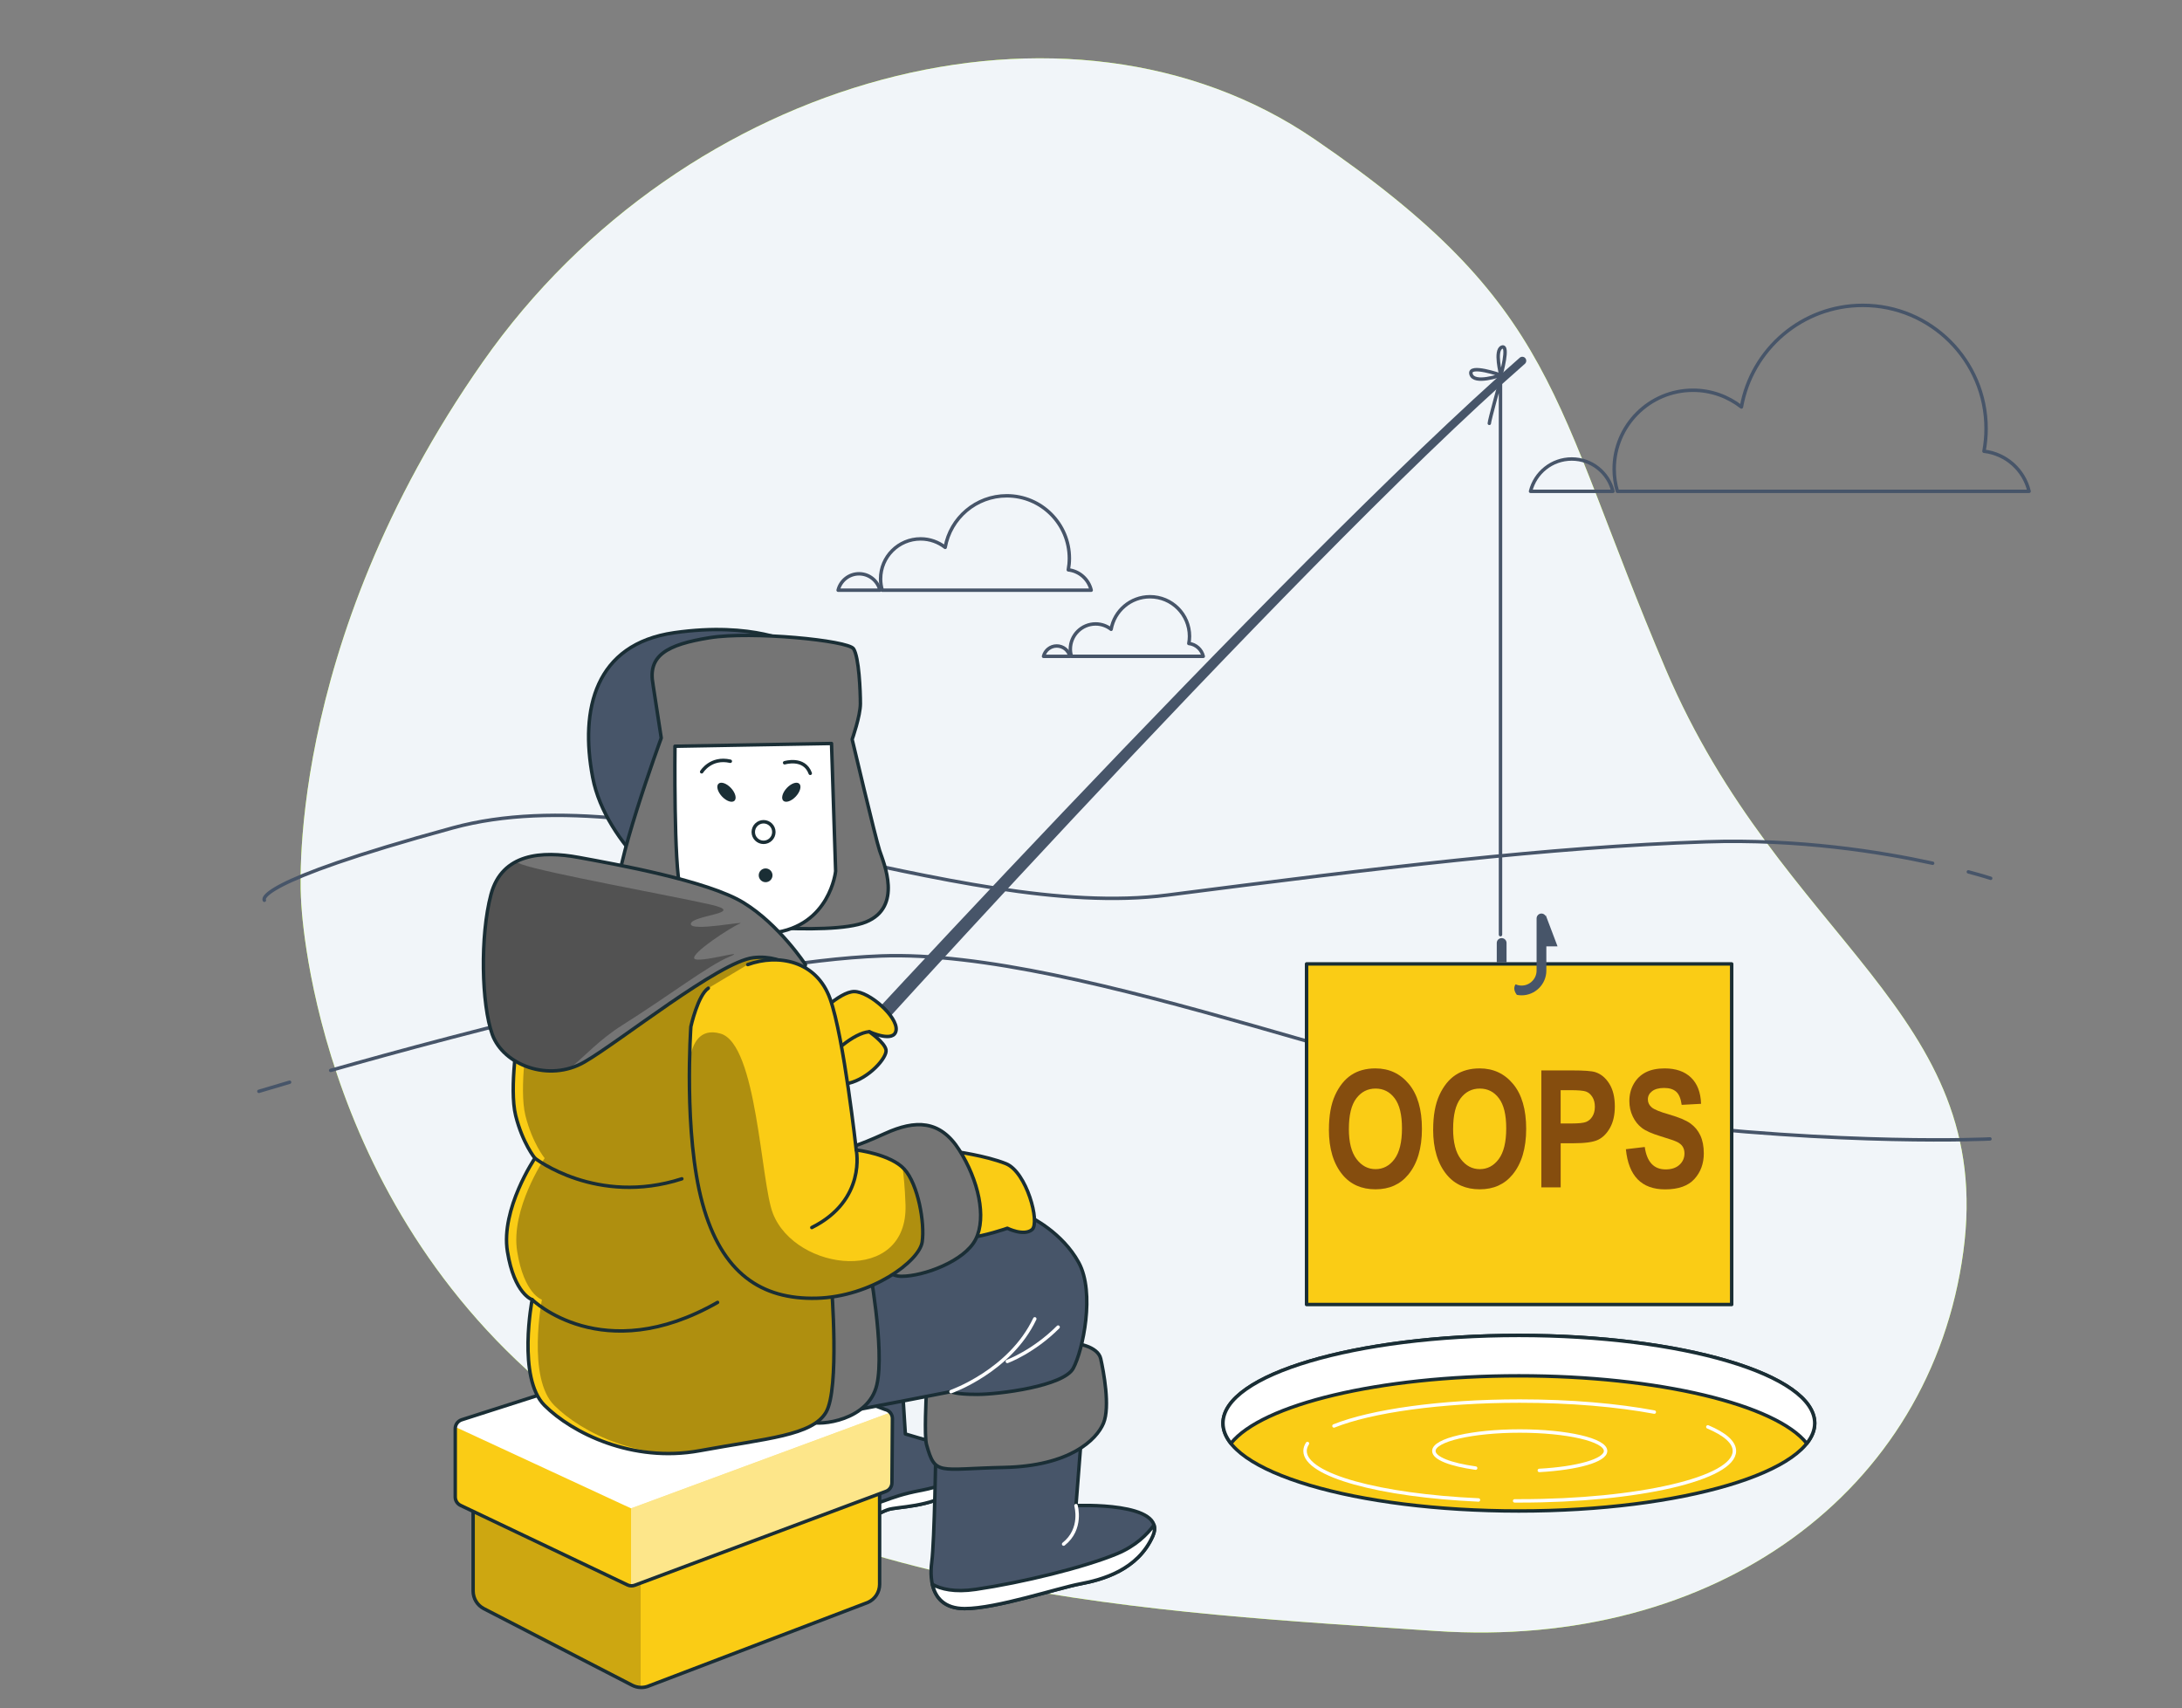 <?xml version="1.0" encoding="UTF-8"?>
<svg id="Layer_1" data-name="Layer 1" xmlns="http://www.w3.org/2000/svg" xmlns:xlink="http://www.w3.org/1999/xlink" viewBox="0 0 735.73 576">
  <rect x="0" y="0" width="735.73" height="576" fill="#808080" stroke="none"/>
  <defs>
    <style>
      .cls-1 {
        opacity: .18;
      }

      .cls-2 {
        stroke-miterlimit: 10;
      }

      .cls-2, .cls-3, .cls-4, .cls-5, .cls-6, .cls-7, .cls-8, .cls-9 {
        stroke-width: 1.16px;
      }

      .cls-2, .cls-3, .cls-4, .cls-5, .cls-7, .cls-8 {
        stroke: #1a2e35;
      }

      .cls-2, .cls-5, .cls-6, .cls-9 {
        fill: none;
      }

      .cls-10, .cls-11, .cls-7 {
        fill: #fff;
      }

      .cls-12 {
        fill: #af0;
      }

      .cls-3, .cls-13 {
        fill: #facc15;
      }

      .cls-3, .cls-4, .cls-5, .cls-6, .cls-7, .cls-8, .cls-9 {
        stroke-linecap: round;
        stroke-linejoin: round;
      }

      .cls-14 {
        fill: #854d0e;
      }

      .cls-15 {
        clip-path: url(#clippath-2);
      }

      .cls-11 {
        opacity: .5;
      }

      .cls-16 {
        clip-path: url(#clippath-1);
      }

      .cls-17 {
        clip-path: url(#clippath-4);
      }

      .cls-18 {
        opacity: .3;
      }

      .cls-4, .cls-19 {
        fill: #475569;
      }

      .cls-20 {
        clip-path: url(#clippath);
      }

      .cls-21 {
        clip-path: url(#clippath-3);
      }

      .cls-6 {
        stroke: #fff;
      }

      .cls-22, .cls-8 {
        fill: #757575;
      }

      .cls-23 {
        fill: #1a2e35;
      }

      .cls-24 {
        fill: #f1f5f9;
      }

      .cls-9 {
        stroke: #475569;
      }
    </style>
    <clipPath id="clippath">
      <path class="cls-3" d="m159.53,505.37v31.12c0,2.5,1.39,4.79,3.61,5.94l50.02,25.83c1.81.93,3.94.99,5.8.16l73.68-28.09c2.4-1.08,3.95-3.46,3.95-6.1v-37.66l-84.27,25.47-52.79-16.67Z"/>
    </clipPath>
    <clipPath id="clippath-1">
      <path class="cls-7" d="m236.51,452.84l-80.83,25.9c-1.3.42-2.18,1.62-2.18,2.99v23.05c0,1.21.7,2.31,1.79,2.83l56.28,26.82c.77.37,1.65.4,2.45.11l84.69-31.65c1.23-.46,2.04-1.63,2.04-2.94l.15-21.62c0-1.47-1.03-2.75-2.47-3.06l-60.3-22.51c-.54-.12-1.1-.09-1.63.08Z"/>
    </clipPath>
    <clipPath id="clippath-2">
      <path class="cls-3" d="m174.81,347.94s-3.24,18.98-.93,28.25c2.32,9.26,6.48,14.35,6.48,14.35,0,0-11.58,17.13-9.26,31.49,2.32,14.35,8.33,16.21,8.33,16.21,0,0-5.09,26.39,4.17,35.65,9.26,9.26,29.63,19.45,52.32,15.28,22.69-4.17,37.97-5.09,42.6-12.97,4.63-7.87,1.85-42.6,1.85-42.6,0,0-.93-38.43-1.85-62.05-.93-23.62-4.17-42.6-15.28-51.86-11.11-9.26-60.2,5.09-75.01,14.82-14.82,9.72-13.43,13.43-13.43,13.43Z"/>
    </clipPath>
    <clipPath id="clippath-3">
      <path class="cls-8" d="m271.58,325.25s-8.8-13.43-20.84-20.84c-12.04-7.41-43.06-12.97-55.56-15.28-12.5-2.32-25.93-1.39-29.63,12.5-3.7,13.89-3.24,37.04.46,47.23,3.7,10.19,18.98,16.21,31.02,9.26,12.04-6.95,45.38-33.8,56.95-35.19,11.58-1.39,16.67,7.41,17.6,2.32Z"/>
    </clipPath>
    <clipPath id="clippath-4">
      <path class="cls-3" d="m252.13,325.25c10.19-3.7,23.15-1.39,27.78,11.58,4.63,12.97,8.8,50.93,8.8,50.93,0,0,11.58,1.39,16.21,6.48,4.63,5.09,6.95,18.06,6.02,24.54s-17.13,18.52-35.65,18.98c-18.52.46-31.95-8.33-38.43-31.95-6.48-23.62-3.91-59.65-3.91-59.65,0,0,2.35-10.59,5.88-12.95"/>
    </clipPath>
  </defs>
  <g>
    <path class="cls-12" d="m101.53,303.55s3.25,100.82,87.41,168.02c84.16,67.2,200.78,72.01,295.19,78.39,94.41,6.38,166.93-47.06,177.86-127.85,10.93-80.79-61.21-104.51-100.35-196.47-39.14-91.97-35.66-122.2-118.48-178.76C360.35-9.69,230.79,25.04,162.86,121.94c-67.93,96.9-61.33,181.6-61.33,181.6Z"/>
    <path class="cls-24" d="m101.53,303.55s3.25,100.82,87.41,168.02c84.16,67.2,200.78,72.01,295.19,78.39,94.41,6.38,166.93-47.06,177.86-127.85,10.93-80.79-61.21-104.51-100.35-196.47-39.14-91.97-35.66-122.2-118.48-178.76C360.35-9.69,230.79,25.04,162.86,121.94c-67.93,96.9-61.33,181.6-61.33,181.6Z"/>
  </g>
  <g>
    <g>
      <ellipse class="cls-3" cx="512.13" cy="479.9" rx="99.76" ry="29.6"/>
      <path class="cls-7" d="m512.13,463.92c47.2,0,86.71,9.73,97.08,22.79,1.74-2.19,2.68-4.46,2.68-6.81,0-16.35-44.66-29.6-99.76-29.6s-99.76,13.25-99.76,29.6c0,2.34.95,4.62,2.68,6.81,10.37-13.07,49.88-22.79,97.08-22.79Z"/>
    </g>
    <g>
      <path class="cls-6" d="m498.51,505.78c-33.32-1.51-58.47-8.33-58.47-16.52,0-.86.28-1.7.81-2.52"/>
      <path class="cls-6" d="m575.85,481.14c5.71,2.41,8.96,5.17,8.96,8.12,0,9.3-32.41,16.83-72.38,16.83-.58,0-1.15,0-1.72,0"/>
      <path class="cls-6" d="m449.79,480.82c12.53-5.02,35.89-8.39,62.64-8.39,17.18,0,32.96,1.39,45.37,3.72"/>
      <path class="cls-6" d="m497.56,495.04c-8.44-1.18-14.09-3.32-14.09-5.78,0-3.72,12.96-6.73,28.95-6.73s28.95,3.01,28.95,6.73c0,3.19-9.54,5.86-22.34,6.56"/>
    </g>
  </g>
  <g>
    <path class="cls-9" d="m111.5,360.93c43.5-12.36,135.05-36.76,185.57-38.59,67.87-2.47,182.64,46.89,254.21,55.53,71.57,8.64,119.7,6.17,119.7,6.17"/>
    <path class="cls-9" d="m87.29,367.99s3.76-1.14,10.35-3.07"/>
    <path class="cls-9" d="m651.65,291.08c-17.52-3.84-45.2-8.27-76.4-7.23-53.09,1.78-110.48,8.81-181.56,17.96-71.08,9.15-172.19-41.44-240.97-22.67-68.78,18.77-63.58,24.43-63.58,24.43"/>
    <path class="cls-9" d="m671.22,296.16s-2.68-.88-7.53-2.17"/>
  </g>
  <g>
    <g>
      <path class="cls-9" d="m543.85,165.67c-1.53-6.26-7.16-10.9-13.89-10.9s-12.35,4.65-13.89,10.9h27.77Z"/>
      <path class="cls-9" d="m684.17,165.67c-1.7-7.17-7.74-12.66-15.21-13.51.46-2.47.71-5.02.71-7.62,0-22.96-18.61-41.57-41.57-41.57-20.46,0-37.46,14.79-40.92,34.26-4.51-3.52-10.17-5.64-16.33-5.64-14.68,0-26.58,11.9-26.58,26.58,0,2.61.39,5.12,1.09,7.5h138.8Z"/>
    </g>
    <g>
      <path class="cls-9" d="m296.7,199.01c-.78-3.18-3.63-5.53-7.05-5.53s-6.27,2.36-7.05,5.53h14.1Z"/>
      <path class="cls-9" d="m367.93,199.01c-.86-3.64-3.93-6.43-7.72-6.86.23-1.25.36-2.55.36-3.87,0-11.65-9.45-21.1-21.1-21.1-10.39,0-19.02,7.51-20.77,17.39-2.29-1.79-5.16-2.86-8.29-2.86-7.45,0-13.49,6.04-13.49,13.49,0,1.32.2,2.6.55,3.81h70.46Z"/>
    </g>
    <g>
      <path class="cls-9" d="m360.76,221.31c-.49-2-2.29-3.49-4.45-3.49s-3.96,1.49-4.45,3.49h8.9Z"/>
      <path class="cls-9" d="m405.72,221.31c-.54-2.3-2.48-4.06-4.87-4.33.15-.79.23-1.61.23-2.44,0-7.36-5.96-13.32-13.32-13.32-6.56,0-12,4.74-13.11,10.98-1.44-1.13-3.26-1.81-5.23-1.81-4.7,0-8.52,3.81-8.52,8.52,0,.83.13,1.64.35,2.4h44.47Z"/>
    </g>
  </g>
  <g>
    <g>
      <path class="cls-19" d="m265.05,380.48c-.45,0-.91-.12-1.33-.36-1.27-.75-1.7-2.4-.97-3.7.68-1.18,171.51-187.47,249.67-255.79.56-.49,1.4-.42,1.88.14.48.57.42,1.42-.14,1.91-77.83,68.02-246.13,255.27-246.8,256.45-.49.86-1.39,1.35-2.3,1.35Z"/>
      <g>
        <path class="cls-3" d="m274.47,343.39s8.47-9.04,13.56-9.04,14.68,8.47,14.12,12.99c-.56,4.52-9.04.56-9.04.56,0,0-7.91,10.73-15.81,9.04-7.91-1.69-2.82-13.56-2.82-13.56Z"/>
        <path class="cls-3" d="m293.11,347.91s5.18,3.58,5.64,6.11c.46,2.53-5.75,9.66-12.65,11.27-6.9,1.61-10.58-2.3-8.51-5.98,2.07-3.68,10.33-11.08,15.52-11.41Z"/>
      </g>
    </g>
    <path class="cls-9" d="m505.94,315.17v-186.93s-3.77,13.53-3.77,14.51"/>
    <rect class="cls-3" x="440.55" y="325.03" width="143.34" height="114.85"/>
    <g>
      <path class="cls-19" d="m507.98,324.54v-6.57c0-.91-.74-1.65-1.65-1.65s-1.65.74-1.65,1.65v6.57h3.3Z"/>
      <path class="cls-19" d="m521.19,308.54l-.03.33c-.29-.49-.79-.83-1.4-.83-.91,0-1.65.74-1.65,1.65v17.57c0,2.79-2.27,5.07-5.06,5.07-.72,0-1.4-.15-2.02-.43-.44.64-.87,1.87.42,3.56.52.1,1.05.16,1.59.16,4.61,0,8.36-3.75,8.36-8.36v-8.14h3.78l-4-10.57Z"/>
    </g>
    <path class="cls-9" d="m506.08,126.49s2.93-10.41.33-9.43c-2.6.98-.33,9.43-.33,9.43Z"/>
    <path class="cls-9" d="m506.08,126.49s-11.06-3.9-10.08-.33c.98,3.58,10.08.33,10.08.33Z"/>
  </g>
  <g>
    <g>
      <path class="cls-4" d="m267.72,217.17s-13.64-7.64-40.39-3.82c-26.74,3.82-31.85,25.88-27.48,48.81,4.37,22.92,29.66,42.34,33.48,40.7,3.82-1.64-1.09-52.94,7.64-62.76,8.73-9.82,37.11-8.19,38.75-15.83,1.64-7.64-12.01-7.09-12.01-7.09Z"/>
      <path class="cls-8" d="m220.18,230.79l2.78,18.06s-17.13,46.77-14.35,53.25c2.78,6.48,28.71,8.8,28.71,8.8,0,0,42.14,5.09,54.64,0,12.5-5.09,6.02-19.91,4.63-24.08-1.39-4.17-9.26-37.51-9.26-37.51,0,0,2.78-7.87,2.78-12.04s-.46-15.74-2.32-18.52c-1.85-2.78-34.26-6.02-48.62-3.7-14.35,2.32-20.84,6.02-18.98,15.74Z"/>
      <g>
        <path class="cls-7" d="m227.59,251.62s-.46,40.28,1.85,48.16c2.32,7.87,11.58,17.13,31.02,14.82,19.45-2.32,21.3-20.84,21.3-20.84l-1.39-43.06-52.79.93Z"/>
        <circle class="cls-2" cx="257.46" cy="280.56" r="3.47"/>
        <path class="cls-23" d="m260.47,295.15c0,1.28-1.04,2.32-2.32,2.32s-2.32-1.04-2.32-2.32,1.04-2.32,2.32-2.32,2.32,1.04,2.32,2.32Z"/>
        <path class="cls-23" d="m246.48,265.72c1.48,1.59,2,3.52,1.16,4.3-.84.78-2.73.13-4.21-1.46-1.48-1.59-2-3.52-1.16-4.3s2.73-.13,4.21,1.46Z"/>
        <path class="cls-23" d="m265.29,265.72c-1.48,1.59-2,3.52-1.16,4.3.84.78,2.73.13,4.21-1.46,1.48-1.59,2-3.52,1.16-4.3-.84-.78-2.73-.13-4.21,1.46Z"/>
        <path class="cls-5" d="m236.59,260.25s3.05-5.08,9.66-3.56"/>
        <path class="cls-5" d="m264.56,257.2s6.61-2.03,8.64,3.56"/>
      </g>
    </g>
    <g>
      <path class="cls-4" d="m286.86,515.6s7.28-4.37,11.31-6.09c.43-.18.82-.33,1.16-.45,3.56-1.19,13.66-.59,23.17-6.53,9.5-5.94,4.75-13.07-2.38-14.85s-14.85-4.16-14.85-4.16l-1.78-27.92s-21.38,5.94-28.51,8.91c-7.13,2.97-2.97,45.14-2.38,48.71.59,3.56.59,5.94,14.26,2.38Z"/>
      <path class="cls-7" d="m310.62,502.53c-12.47,2.38-12.47,4.75-26.14,7.13-5.8,1.01-9.66,1.16-12.19,1,.14,1.26.25,2.17.31,2.57.59,3.56.59,5.94,14.26,2.38,0,0,7.28-4.37,11.31-6.09.43-.18.82-.33,1.16-.45,3.56-1.19,13.66-.59,23.17-6.53,3.05-1.9,4.61-3.93,5.12-5.86-4.42,2.13-10.54,4.63-17,5.86Z"/>
    </g>
    <g>
      <g>
        <path class="cls-4" d="m315.57,487.31s-.46,32.41-1.39,39.36c-.93,6.95.46,15.74,11.11,15.74s31.49-6.95,38.9-8.33c7.41-1.39,19.45-4.63,24.54-16.21,5.09-11.58-25.93-10.19-25.93-10.19l1.85-23.62s-31.95,6.48-49.08,3.24Z"/>
        <path class="cls-7" d="m388.73,517.87c.61-1.39.69-2.59.38-3.63-2.31,3.17-6.2,7.06-12.42,9.65-11.11,4.63-31.95,9.72-47.69,12.04-7.2,1.06-11.76-.11-14.62-1.69,1.02,4.48,4.02,8.17,10.91,8.17,10.65,0,31.49-6.95,38.9-8.33,7.41-1.39,19.45-4.63,24.54-16.21Z"/>
        <path class="cls-6" d="m362.8,507.69s2.32,7.87-4.17,12.97"/>
      </g>
      <path class="cls-8" d="m312.33,470.18s-.72,14.09.07,16.91c2.97,10.69,3.91,8.19,26.14,7.72,22.23-.46,31.21-9.35,33.53-14.91,2.32-5.56,0-17.6-.93-21.76-.93-4.17-8.33-5.56-11.11-5.09-2.78.46-46.3,12.5-47.69,17.13Z"/>
    </g>
    <g>
      <g>
        <path class="cls-13" d="m159.53,505.37v31.12c0,2.5,1.39,4.79,3.61,5.94l50.02,25.83c1.81.93,3.94.99,5.8.16l73.68-28.09c2.4-1.08,3.95-3.46,3.95-6.1v-37.66l-84.27,25.47-52.79-16.67Z"/>
        <g class="cls-20">
          <path class="cls-1" d="m216.02,520.92l-3.7,1.12-52.79-16.67v31.12c0,2.5,1.39,4.79,3.61,5.94l50.02,25.83c.9.46,1.88.71,2.86.74v-48.07Z"/>
        </g>
        <path class="cls-5" d="m159.53,505.37v31.12c0,2.5,1.39,4.79,3.61,5.94l50.02,25.83c1.81.93,3.94.99,5.8.16l73.68-28.09c2.4-1.08,3.95-3.46,3.95-6.1v-37.66l-84.27,25.47-52.79-16.67Z"/>
      </g>
      <g>
        <path class="cls-10" d="m236.51,452.84l-80.83,25.9c-1.3.42-2.18,1.62-2.18,2.99v23.05c0,1.21.7,2.31,1.79,2.83l56.28,26.82c.77.37,1.65.4,2.45.11l84.69-31.65c1.23-.46,2.04-1.63,2.04-2.94l.15-21.62c0-1.47-1.03-2.75-2.47-3.06l-60.3-22.51c-.54-.12-1.1-.09-1.63.08Z"/>
        <g class="cls-16">
          <path class="cls-13" d="m211.55,534.42h.03c.77.38,1.65.42,2.45.12l84.69-31.65c1.23-.46,2.04-1.63,2.04-2.94l.15-21.62c0-.76-.28-1.46-.74-2.01l-87.39,32.29-1.23,25.81Z"/>
          <path class="cls-11" d="m211.55,534.42h.03c.77.38,1.65.42,2.45.12l84.69-31.65c1.23-.46,2.04-1.63,2.04-2.94l.15-21.62c0-.76-.28-1.46-.74-2.01l-87.39,32.29-1.23,25.81Z"/>
          <path class="cls-13" d="m153.51,481.73v23.05c0,1.21.7,2.31,1.79,2.83l56.28,26.82c.38.18.79.28,1.2.3v-26.12l-59.18-27.42c-.03.18-.09.35-.09.53Z"/>
        </g>
        <path class="cls-5" d="m236.51,452.84l-80.83,25.9c-1.3.42-2.18,1.62-2.18,2.99v23.05c0,1.21.7,2.31,1.79,2.83l56.28,26.82c.77.37,1.65.4,2.45.11l84.69-31.65c1.23-.46,2.04-1.63,2.04-2.94l.15-21.62c0-1.47-1.03-2.75-2.47-3.06l-60.3-22.51c-.54-.12-1.1-.09-1.63.08Z"/>
      </g>
    </g>
    <g>
      <path class="cls-4" d="m347.52,410.45s10.65,5.09,16.21,15.28c5.56,10.19,1.39,29.63-1.85,35.65-3.24,6.02-25,8.8-32.41,8.8s-8.8-.93-8.8-.93c0,0-23.62,4.63-38.43,7.41-14.82,2.78-11.11-31.95-6.48-47.69,4.63-15.74,30.56-23.62,41.21-23.62s30.56,5.09,30.56,5.09Z"/>
      <path class="cls-6" d="m320.66,469.25s19.91-6.95,28.25-24.54"/>
      <path class="cls-6" d="m339.65,459.07s8.8-3.24,17.13-11.58"/>
    </g>
    <path class="cls-8" d="m292.88,425.73s5.56,29.17,2.78,41.21c-2.78,12.04-18.98,13.89-22.69,12.5-3.7-1.39-1.85-30.1-1.85-44.45s14.35-13.43,21.76-9.26Z"/>
    <g>
      <g>
        <path class="cls-13" d="m174.81,347.94s-3.24,18.98-.93,28.25c2.32,9.26,6.48,14.35,6.48,14.35,0,0-11.58,17.13-9.26,31.49,2.32,14.35,8.33,16.21,8.33,16.21,0,0-5.09,26.39,4.17,35.65,9.26,9.26,29.63,19.45,52.32,15.28,22.69-4.17,37.97-5.09,42.6-12.97,4.63-7.87,1.85-42.6,1.85-42.6,0,0-.93-38.43-1.85-62.05-.93-23.62-4.17-42.6-15.28-51.86-11.11-9.26-60.2,5.09-75.01,14.82-14.82,9.72-13.43,13.43-13.43,13.43Z"/>
        <g class="cls-15">
          <path class="cls-18" d="m178.1,347.94s-3.24,18.98-.93,28.25c2.32,9.26,6.48,14.35,6.48,14.35,0,0-11.58,17.13-9.26,31.49,2.32,14.35,8.33,16.21,8.33,16.21,0,0-5.09,26.39,4.17,35.65,9.26,9.26,29.63,19.45,52.32,15.28,22.69-4.17,37.97-5.09,42.6-12.97,4.63-7.87,1.85-42.6,1.85-42.6,0,0-.93-38.43-1.85-62.05-.93-23.62-4.17-42.6-15.28-51.86-11.11-9.26-60.2,5.09-75.01,14.82-14.82,9.72-13.43,13.43-13.43,13.43Z"/>
        </g>
        <path class="cls-5" d="m174.81,347.94s-3.24,18.98-.93,28.25c2.32,9.26,6.48,14.35,6.48,14.35,0,0-11.58,17.13-9.26,31.49,2.32,14.35,8.33,16.21,8.33,16.21,0,0-5.09,26.39,4.17,35.65,9.26,9.26,29.63,19.45,52.32,15.28,22.69-4.17,37.97-5.09,42.6-12.97,4.63-7.87,1.85-42.6,1.85-42.6,0,0-.93-38.43-1.85-62.05-.93-23.62-4.17-42.6-15.28-51.86-11.11-9.26-60.2,5.09-75.01,14.82-14.82,9.72-13.43,13.43-13.43,13.43Z"/>
      </g>
      <path class="cls-5" d="m180.36,390.54s20.84,16.21,49.55,6.95"/>
      <path class="cls-5" d="m179.44,438.23s23.62,23.15,62.51.93"/>
    </g>
    <g>
      <path class="cls-22" d="m271.58,325.25s-8.8-13.43-20.84-20.84c-12.04-7.41-43.06-12.97-55.56-15.28-12.5-2.32-25.93-1.39-29.63,12.5-3.7,13.89-3.24,37.04.46,47.23,3.7,10.19,18.98,16.21,31.02,9.26,12.04-6.95,45.38-33.8,56.95-35.19,11.58-1.39,16.67,7.41,17.6,2.32Z"/>
      <g class="cls-21">
        <path class="cls-18" d="m245.89,322.63c7.06-2.94-10.59,2.35-11.77.59-1.18-1.77,12.36-10.59,15.3-11.77,2.94-1.18-17.07,2.94-16.48,0,.59-2.94,19.42-3.53,6.47-6.47-12.95-2.94-55.32-10.59-63.56-13.54-.82-.29-1.4-.59-1.78-.9-3.95,2.02-7.04,5.49-8.53,11.09-3.7,13.89-3.24,37.04.46,47.23,3.22,8.87,15.22,14.57,26.21,11.32,5.09-4.12,9.8-9.58,17.77-14.6,15.89-10,28.84-20.01,35.9-22.95Z"/>
      </g>
      <path class="cls-5" d="m271.58,325.25s-8.8-13.43-20.84-20.84c-12.04-7.41-43.06-12.97-55.56-15.28-12.5-2.32-25.93-1.39-29.63,12.5-3.7,13.89-3.24,37.04.46,47.23,3.7,10.19,18.98,16.21,31.02,9.26,12.04-6.95,45.38-33.8,56.95-35.19,11.58-1.39,16.67,7.41,17.6,2.32Z"/>
    </g>
    <g>
      <g>
        <path class="cls-3" d="m321.59,388.22s10.65,1.39,17.6,4.17c6.95,2.78,11.58,19.91,8.8,22.23-2.78,2.32-8.33-.46-8.33-.46,0,0-7.87,2.78-13.43,3.24-5.56.46-11.58-25.93-4.63-29.17Z"/>
        <path class="cls-8" d="m286.4,386.83s1.85,0,12.04-4.63c10.19-4.63,18.52-4.63,25,5.56,6.48,10.19,9.26,22.69,5.56,30.1-3.7,7.41-17.6,12.5-25,12.5s-8.33-9.72-8.33-9.72c0,0-.93-15.28-5.56-20.84-4.63-5.56-5.56-11.58-3.7-12.97Z"/>
        <g>
          <path class="cls-13" d="m252.13,325.25c10.19-3.7,23.15-1.39,27.78,11.58,4.63,12.97,8.8,50.93,8.8,50.93,0,0,11.58,1.39,16.21,6.48,4.63,5.09,6.95,18.06,6.02,24.54s-17.13,18.52-35.65,18.98c-18.52.46-31.95-8.33-38.43-31.95-6.48-23.62-3.91-59.65-3.91-59.65,0,0,2.35-10.59,5.88-12.95"/>
          <g class="cls-17">
            <path class="cls-18" d="m310.94,418.78c.93-6.48-1.39-19.45-6.02-24.54-.19-.2-.4-.39-.61-.58.38,2.63.81,6.69,1.01,12.54.91,27.18-37.06,22.63-44.72,2.94-4.12-10.59-5.3-57.08-17.65-60.61-7.12-2.04-9.55,3.55-10.33,8.66-.24,13.34.19,33.88,4.24,48.64,6.48,23.61,19.91,32.41,38.43,31.95,18.52-.46,34.73-12.5,35.65-18.98Z"/>
          </g>
          <path class="cls-5" d="m252.13,325.25c10.19-3.7,23.15-1.39,27.78,11.58,4.63,12.97,8.8,50.93,8.8,50.93,0,0,11.58,1.39,16.21,6.48,4.63,5.09,6.95,18.06,6.02,24.54s-17.13,18.52-35.65,18.98c-18.52.46-31.95-8.33-38.43-31.95-6.48-23.62-3.91-59.65-3.91-59.65,0,0,2.35-10.59,5.88-12.95"/>
        </g>
      </g>
      <path class="cls-5" d="m288.71,387.76s3.61,16.87-14.98,26.16"/>
    </g>
  </g>
  <g>
    <path class="cls-14" d="m448.09,380.89c0-4.7.69-8.57,2.08-11.61s3.21-5.3,5.45-6.79,4.96-2.23,8.15-2.23c4.63,0,8.4,1.77,11.31,5.3s4.37,8.56,4.37,15.09-1.54,11.75-4.63,15.46c-2.71,3.28-6.38,4.92-11.03,4.92s-8.37-1.62-11.08-4.87c-3.08-3.71-4.63-8.8-4.63-15.28Zm6.72-.27c0,4.54.86,7.94,2.59,10.21,1.72,2.27,3.86,3.4,6.41,3.4s4.7-1.12,6.38-3.38,2.53-5.71,2.53-10.37-.82-7.95-2.46-10.14-3.79-3.28-6.45-3.28-4.82,1.1-6.49,3.31c-1.67,2.21-2.5,5.62-2.5,10.25Z"/>
    <path class="cls-14" d="m483.24,380.89c0-4.7.69-8.57,2.08-11.61s3.21-5.3,5.45-6.79,4.96-2.23,8.15-2.23c4.63,0,8.4,1.77,11.31,5.3s4.37,8.56,4.37,15.09-1.54,11.75-4.63,15.46c-2.71,3.28-6.38,4.92-11.03,4.92s-8.37-1.62-11.08-4.87c-3.08-3.71-4.63-8.8-4.63-15.28Zm6.72-.27c0,4.54.86,7.94,2.59,10.21,1.72,2.27,3.86,3.4,6.41,3.4s4.7-1.12,6.38-3.38,2.53-5.71,2.53-10.37-.82-7.95-2.46-10.14-3.79-3.28-6.45-3.28-4.82,1.1-6.49,3.31c-1.67,2.21-2.5,5.62-2.5,10.25Z"/>
    <path class="cls-14" d="m519.71,400.37v-39.43h10.49c3.91,0,6.46.19,7.67.57,1.92.61,3.5,1.91,4.75,3.9s1.87,4.55,1.87,7.69c0,2.85-.54,5.24-1.61,7.17-1.08,1.93-2.42,3.28-4.03,4.06-1.61.78-4.39,1.17-8.34,1.17h-4.28v14.87h-6.51Zm6.51-32.76v11.22h3.61c2.43,0,4.08-.17,4.95-.51.87-.34,1.59-.96,2.14-1.85s.84-1.98.84-3.28-.29-2.42-.86-3.32-1.29-1.5-2.13-1.81-2.63-.46-5.36-.46h-3.18Z"/>
    <path class="cls-14" d="m548.2,387.51l6.38-.75c.72,5.04,3.07,7.56,7.05,7.56,1.97,0,3.52-.52,4.65-1.55,1.13-1.03,1.69-2.31,1.69-3.83,0-.9-.2-1.66-.59-2.29-.4-.63-1-1.14-1.8-1.55s-2.76-1.08-5.86-2.03c-2.78-.84-4.81-1.75-6.11-2.74s-2.32-2.28-3.08-3.88c-.76-1.6-1.14-3.33-1.14-5.17,0-2.15.49-4.08,1.47-5.8s2.33-3.02,4.05-3.9,3.85-1.32,6.37-1.32c3.8,0,6.77,1.03,8.9,3.09,2.13,2.06,3.26,5.01,3.39,8.85l-6.54.35c-.29-2.12-.91-3.6-1.86-4.44s-2.3-1.26-4.06-1.26-3.11.37-4.06,1.1c-.95.73-1.42,1.65-1.42,2.74s.43,1.98,1.29,2.71c.86.73,2.84,1.54,5.95,2.42,3.28.95,5.65,1.95,7.11,3,1.46,1.05,2.58,2.4,3.35,4.06.77,1.66,1.16,3.67,1.16,6.04,0,3.42-1.05,6.3-3.16,8.63-2.11,2.33-5.4,3.5-9.88,3.5-7.93,0-12.34-4.51-13.23-13.53Z"/>
  </g>
</svg>